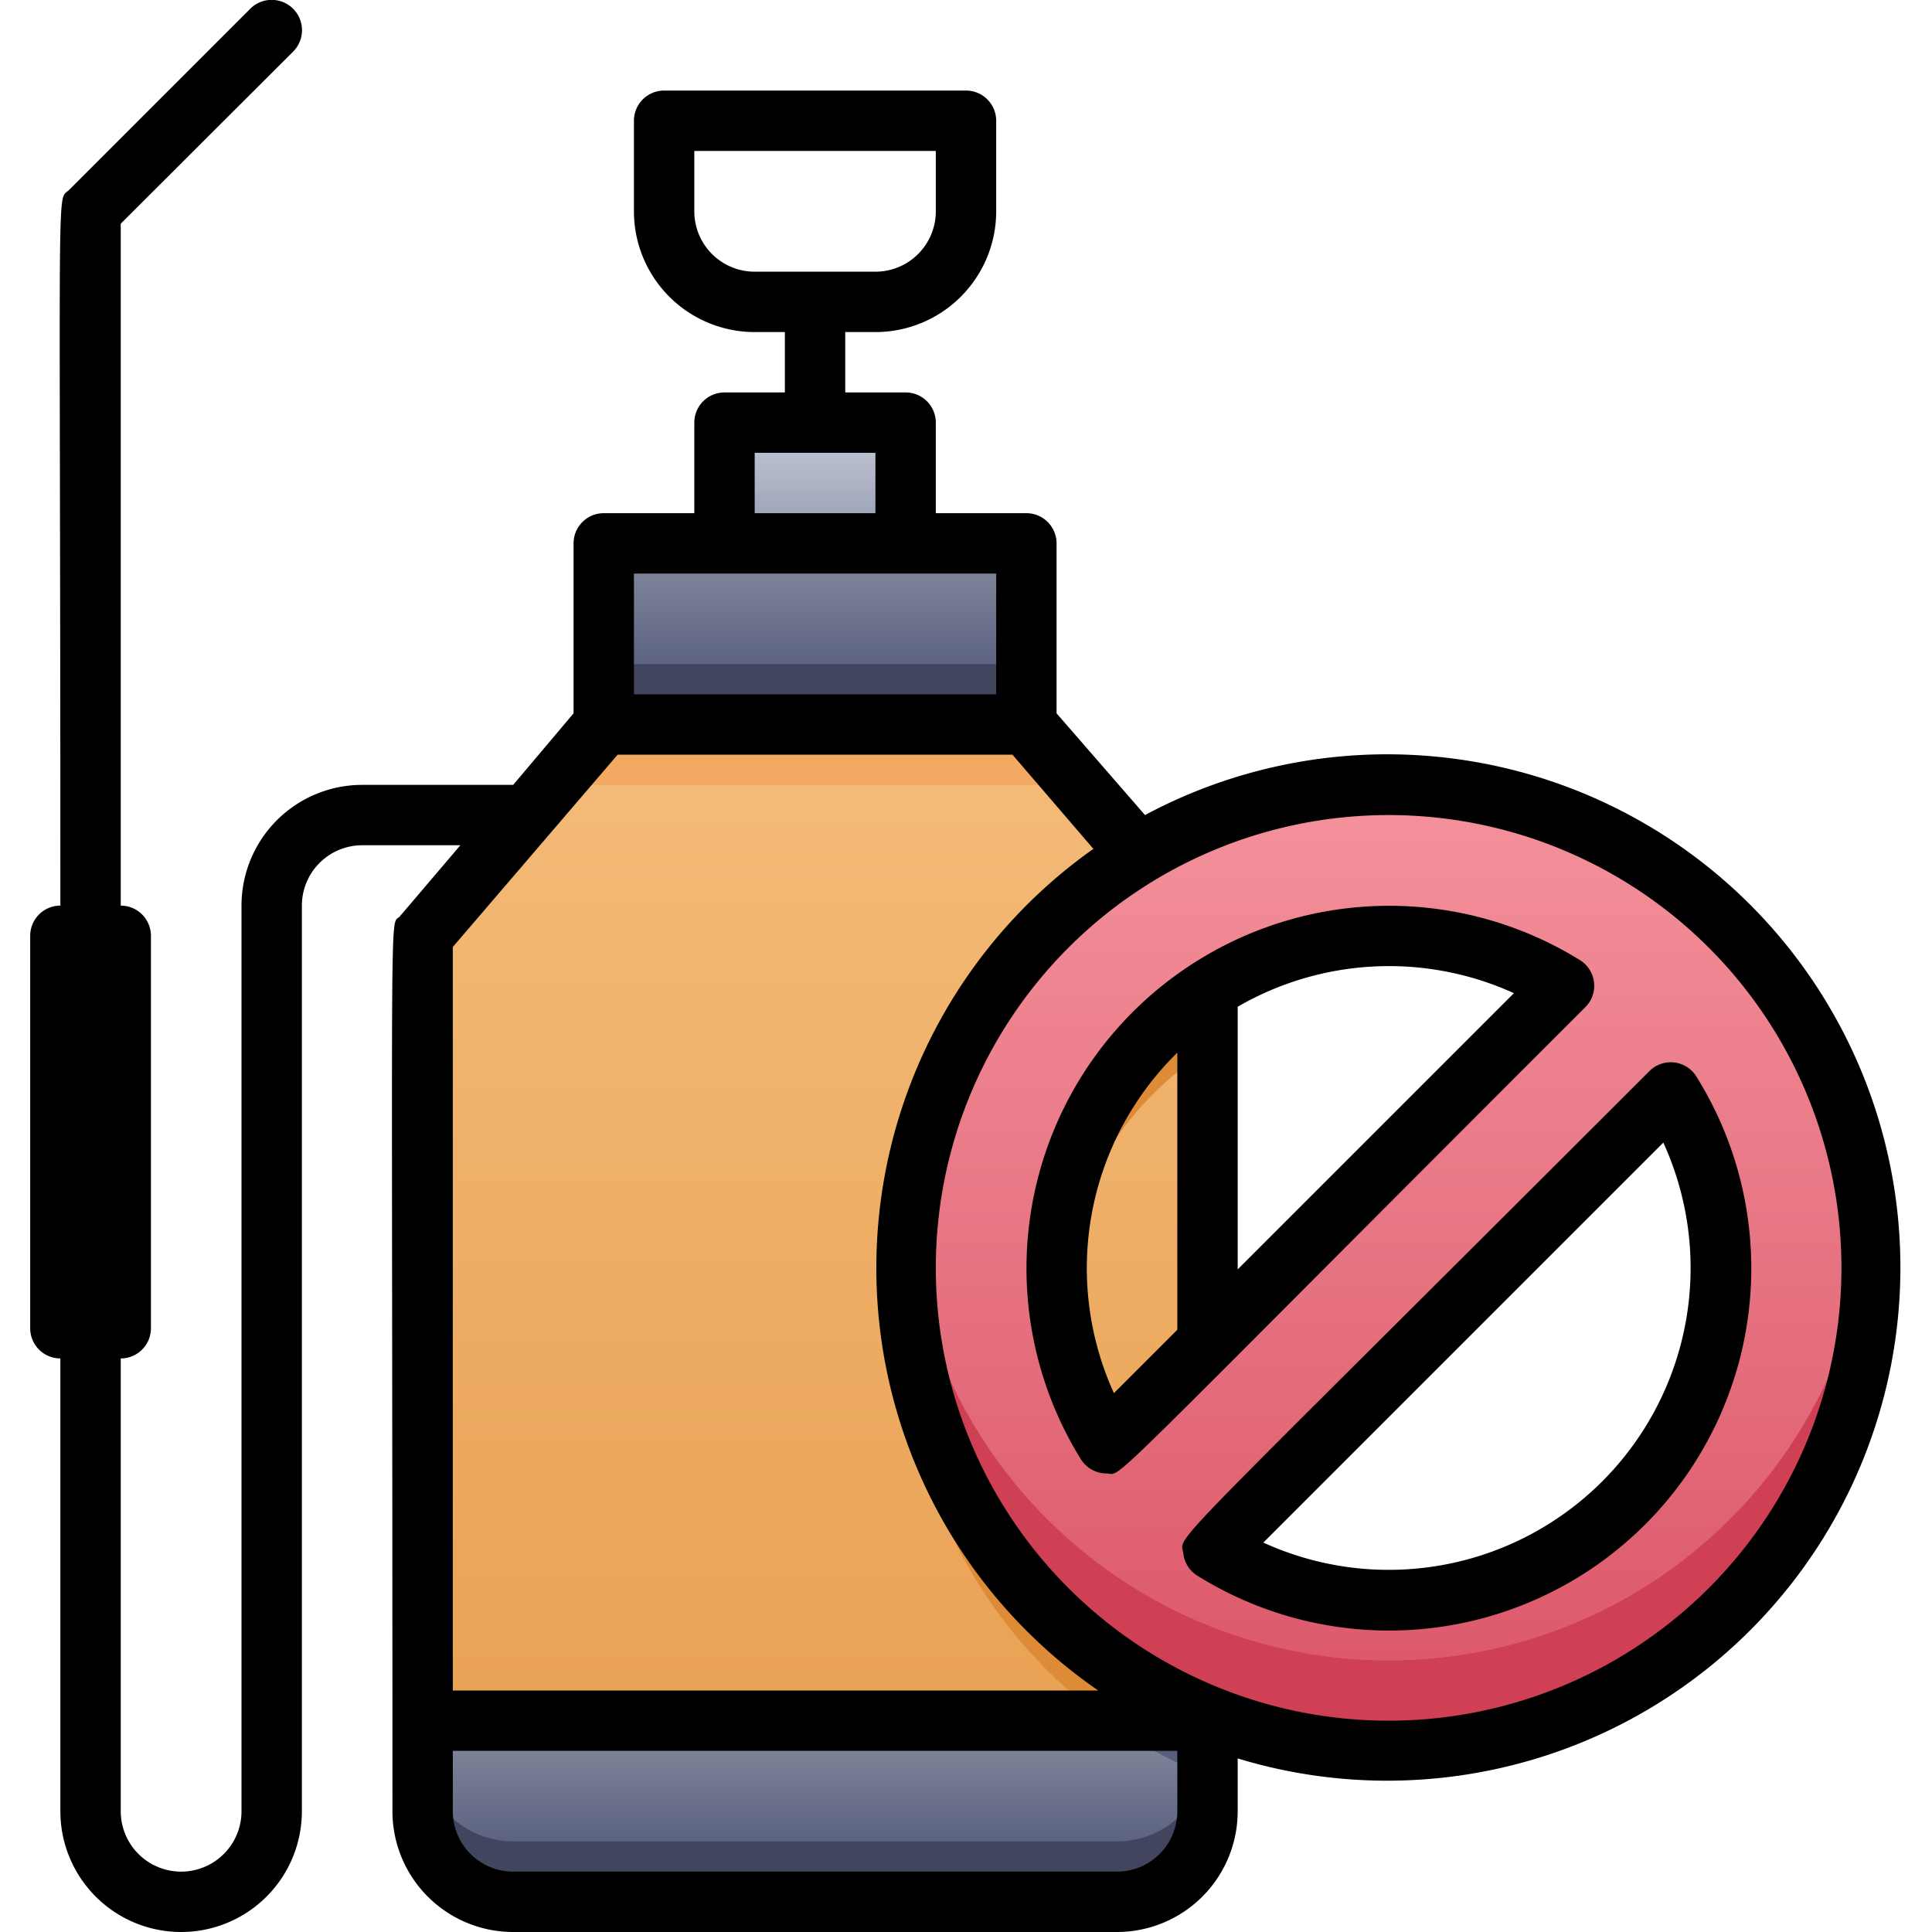 <svg xmlns="http://www.w3.org/2000/svg" xmlns:xlink="http://www.w3.org/1999/xlink" viewBox="0 0 64 64"><defs><style>.cls-1{fill:url(#linear-gradient);}.cls-2{fill:#42455e;}.cls-3{fill:url(#linear-gradient-2);}.cls-4{fill:#dd8b37;}.cls-5{fill:url(#linear-gradient-3);}.cls-6{fill:#f2a961;}.cls-7{fill:url(#linear-gradient-4);}.cls-8{fill:url(#linear-gradient-5);}.cls-9{fill:#cf4055;}.cls-10{fill:#575f7c;}</style><linearGradient id="linear-gradient" x1="27" y1="63" x2="27" y2="57" gradientUnits="userSpaceOnUse"><stop offset="0" stop-color="#474f72"/><stop offset="1" stop-color="#878c9f"/></linearGradient><linearGradient id="linear-gradient-2" x1="27" y1="57" x2="27" y2="24" gradientUnits="userSpaceOnUse"><stop offset="0" stop-color="#e9a254"/><stop offset="1" stop-color="#f4bb79"/></linearGradient><linearGradient id="linear-gradient-3" y1="24" y2="18" xlink:href="#linear-gradient"/><linearGradient id="linear-gradient-4" x1="27" y1="18" x2="27" y2="14" gradientUnits="userSpaceOnUse"><stop offset="0" stop-color="#949aaf"/><stop offset="1" stop-color="#c6ccda"/></linearGradient><linearGradient id="linear-gradient-5" x1="46" y1="58" x2="46" y2="26" gradientUnits="userSpaceOnUse"><stop offset="0" stop-color="#da5466"/><stop offset="1" stop-color="#f4929c"/></linearGradient></defs><title>No Pesticides</title><g id="No_Pesticides" data-name="No Pesticides"><path class="cls-1" d="M40,57v3a3,3,0,0,1-3,3H17a3,3,0,0,1-3-3V57Z"/><path class="cls-2" d="M40,58v2a3,3,0,0,1-3,3H17a3,3,0,0,1-3-3V58a3,3,0,0,0,3,3H37A3,3,0,0,0,40,58Z"/><path class="cls-3" d="M40,32.78V57H14V31c5.15-6,3.72-4.33,6-7H34C38.42,29.14,37.15,27.23,40,32.78Z"/><path class="cls-4" d="M40,34.78c0-2.52.3-1.41-1.5-4.92A16,16,0,0,0,36.66,57H40V46.46l-3.35,3.35A11,11,0,0,1,40,34.78Z"/><rect class="cls-5" x="20" y="18" width="14" height="6"/><rect class="cls-2" x="20" y="22" width="14" height="2"/><polygon class="cls-6" points="35.72 26 18.29 26 20 24 34 24 35.72 26"/><rect class="cls-7" x="24" y="14" width="6" height="4"/><path class="cls-8" d="M46,26A16,16,0,1,0,62,42,16,16,0,0,0,46,26Zm5.81,6.65L36.65,47.81C30.6,38,41.89,26.55,51.81,32.65ZM40.19,51.35,55.35,36.19C61.45,46.1,50,57.4,40.19,51.35Z"/><path class="cls-9" d="M61.93,40.5a16,16,0,0,1-31.86,0,16,16,0,1,0,31.86,0Z"/><path class="cls-10" d="M36.66,57A15.47,15.47,0,0,0,40,58.83V57Z"/></g><g id="Recycle"><path d="M37.93,27,35,23.63V18a1,1,0,0,0-1-1H31V14a1,1,0,0,0-1-1H28V11h1a4,4,0,0,0,4-4V4a1,1,0,0,0-1-1H22a1,1,0,0,0-1,1V7a4,4,0,0,0,4,4h1v2H24a1,1,0,0,0-1,1v3H20a1,1,0,0,0-1,1v5.63L17,26H12a4,4,0,0,0-4,4V60a2,2,0,0,1-4,0V45a1,1,0,0,0,1-1V31a1,1,0,0,0-1-1V7.41l5.71-5.7A1,1,0,0,0,8.29.29l-6,6C1.86,6.72,2,5,2,30a1,1,0,0,0-1,1V44a1,1,0,0,0,1,1V60a4,4,0,0,0,8,0V30a2,2,0,0,1,2-2h3.25l-2,2.35C12.89,30.76,13,28.47,13,60a4,4,0,0,0,4,4H37a4,4,0,0,0,4-4V58.25A17,17,0,1,0,37.93,27ZM23,7V5h8V7a2,2,0,0,1-2,2H25A2,2,0,0,1,23,7Zm2,8h4v2H25Zm-4,4H33v4H21ZM15,31.37,20.46,25H33.54l2.68,3.12A17,17,0,0,0,36.38,56H15ZM39,60a2,2,0,0,1-2,2H17a2,2,0,0,1-2-2V58H39Zm7-3A15,15,0,1,1,61,42,15,15,0,0,1,46,57Z"/><path d="M52.33,31.8a12,12,0,0,0-12.72.06h0A12,12,0,0,0,35.8,48.33a1,1,0,0,0,.85.48c.59,0-.72,1.13,15.87-15.45A1,1,0,0,0,52.33,31.8ZM36.9,46.15A10,10,0,0,1,39,34.87v9.18Zm4.1-4.1v-8.7a10,10,0,0,1,9.15-.45Z"/><path d="M56.2,35.67a1,1,0,0,0-1.56-.19C38.12,52,39.12,50.78,39.2,51.47a1,1,0,0,0,.47.73A12,12,0,0,0,56.2,35.67ZM41.85,51.1,55.1,37.85A10,10,0,0,1,41.85,51.1Z"/></g></svg>